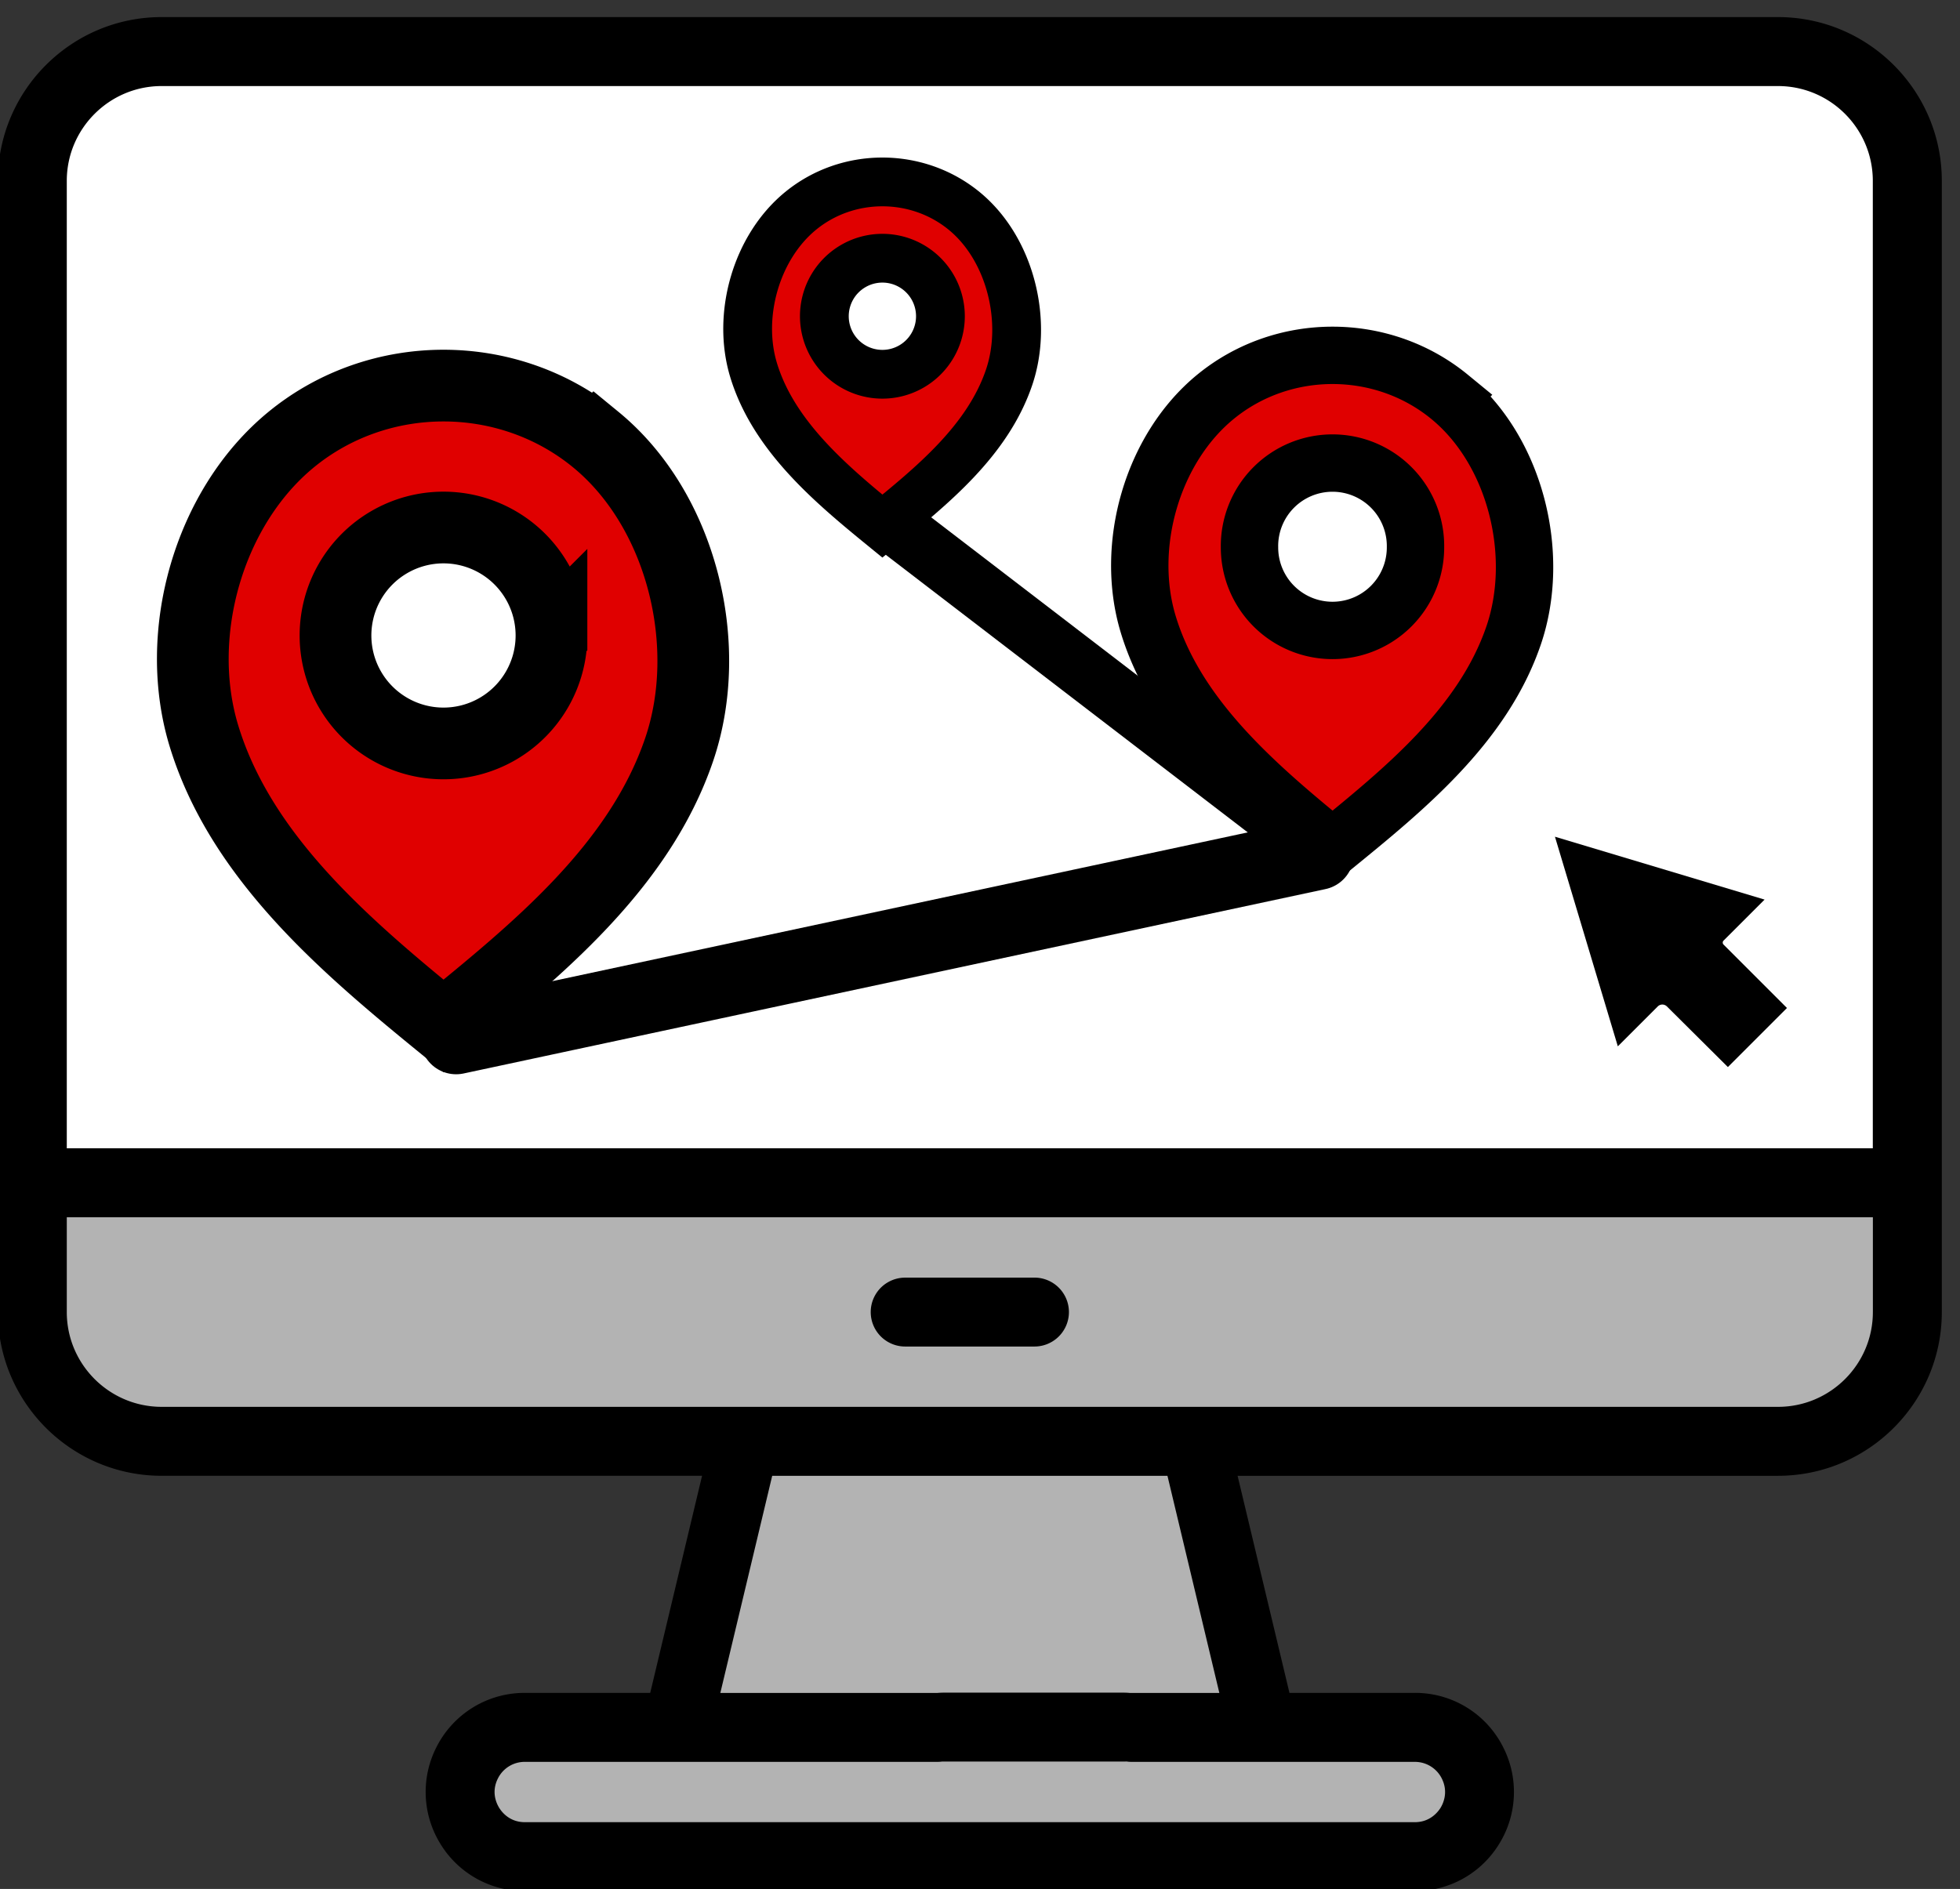<svg xmlns="http://www.w3.org/2000/svg" width="163.963" height="158.055"><rect width="100%" height="100%" fill="#333333" stroke="none"/><path fill="#FFF" d="M159.558 98.967H2.702V15.132c0-5.972 4.844-10.815 10.818-10.815h135.217c5.977 0 10.818 4.844 10.818 10.817l.003 83.833z"/><path fill="#B3B3B3" d="M159.558 98.967H2.702v10.818c0 5.975 4.844 10.817 10.818 10.817l135.217-.002c5.977 0 10.818-4.844 10.818-10.815l.003-10.818z"/><path fill="#B3B3B3" d="M123.192 147.529a5.407 5.407 0 00-4.838-2.991h-12.883l-5.408-23.935-37.863-.002-5.408 23.935-12.883.002a5.405 5.405 0 00-4.838 2.991c-1.801 3.595.817 7.825 4.838 7.825l74.446.001c4.02.001 6.634-4.229 4.837-7.826z"/><path stroke="#000" stroke-width=".36" stroke-linecap="round" stroke-linejoin="round" stroke-miterlimit="22.926" d="M148.737 1.61H13.521C6.063 1.61 0 7.675 0 15.131v94.654c0 7.457 6.065 13.52 13.521 13.52h45.438l-4.424 18.525H43.91a8.072 8.072 0 00-7.258 4.481 8.076 8.076 0 00.354 7.896 8.061 8.061 0 006.901 3.848h74.441a8.06 8.06 0 006.902-3.848 8.068 8.068 0 00.354-7.896 8.049 8.049 0 00-7.252-4.482l-10.625.002-4.425-18.525h45.438c7.457 0 13.521-6.064 13.521-13.521V15.132c.002-7.457-6.065-13.522-13.524-13.522h0zM78.931 147.217H93.98c.09 0 .178-.002.264-.008.133.021.271.033.412.033H118.355c1.029 0 1.961.573 2.42 1.495.607 1.218.121 2.244-.115 2.63-.244.385-.945 1.282-2.305 1.282H43.908c-1.361 0-2.063-.897-2.302-1.286-.238-.386-.729-1.41-.117-2.629a2.684 2.684 0 012.419-1.492h34.518c.128 0 .255-.01.378-.027l.127.002h0zm15.59-5.38a5.092 5.092 0 00-.541-.026H78.931c-.174 0-.347.01-.514.024H60.031l4.425-18.525h33.35l4.426 18.525h-7.576l-.135.002h0zM5.407 15.132c0-4.472 3.642-8.111 8.114-8.111h135.216c4.477 0 8.112 3.64 8.112 8.111v81.132H5.407V15.132h0zm151.447 94.654c0 4.475-3.642 8.11-8.111 8.11H13.521c-4.475 0-8.114-3.641-8.114-8.11v-8.113h151.448v8.113h-.001z"/><path stroke="#000" stroke-width=".36" stroke-linecap="round" stroke-linejoin="round" stroke-miterlimit="22.926" d="M75.722 112.489h10.814a2.705 2.705 0 002.705-2.701 2.706 2.706 0 00-2.705-2.705l-10.814.002a2.702 2.702 0 100 5.404z"/><path d="M149.487 84.342l-5.313-5.313c-.079-.078-.079-.238 0-.315l3.442-3.441-17.537-5.262 5.26 17.54 3.34-3.338a.543.543 0 01.766 0l5.101 5.072 4.941-4.943z"/><path fill="none" stroke="#000" stroke-width="6" stroke-linecap="round" stroke-linejoin="round" stroke-miterlimit="22.926" d="M38.157 86.888l72.102-15.429"/><path fill="none" stroke="#000" stroke-width="4.8" stroke-linecap="round" stroke-linejoin="round" stroke-miterlimit="22.926" d="M74.716 43.87l35.689 27.375"/><path fill="#E00000" stroke="#000" stroke-width="6" stroke-miterlimit="22.926" d="M49.841 36.784c-7.346-6.026-18.136-6.026-25.483 0-6.915 5.673-9.886 16.25-7.308 24.758 3.11 10.262 12.045 17.769 20.049 24.302 7.776-6.333 16.374-13.299 19.717-23.127 2.968-8.723.227-20.025-6.975-25.933h0zm-3.708 16.389a9.033 9.033 0 11-18.067 0 9.033 9.033 0 0118.067 0z"/><path fill="#E00000" stroke="#000" stroke-width="4.8" stroke-miterlimit="22.926" d="M121.267 33.208c-5.646-4.633-13.943-4.633-19.593 0-5.315 4.361-7.603 12.494-5.618 19.035 2.393 7.89 9.262 13.66 15.414 18.685 5.979-4.869 12.589-10.226 15.159-17.781 2.28-6.707.175-15.396-5.362-19.939h0zm-2.854 12.6a6.943 6.943 0 11-13.886 0 6.944 6.944 0 1113.886 0z"/><path fill="#E00000" stroke="#000" stroke-width="4.08" stroke-miterlimit="22.926" d="M80.663 17.652c-3.947-3.239-9.747-3.239-13.696 0-3.717 3.049-5.313 8.733-3.928 13.307 1.672 5.517 6.475 9.55 10.776 13.063 4.18-3.405 8.799-7.149 10.596-12.432 1.598-4.688.123-10.762-3.748-13.938h0zm-1.992 8.809a4.855 4.855 0 11-9.71 0 4.855 4.855 0 019.71 0z"/></svg>